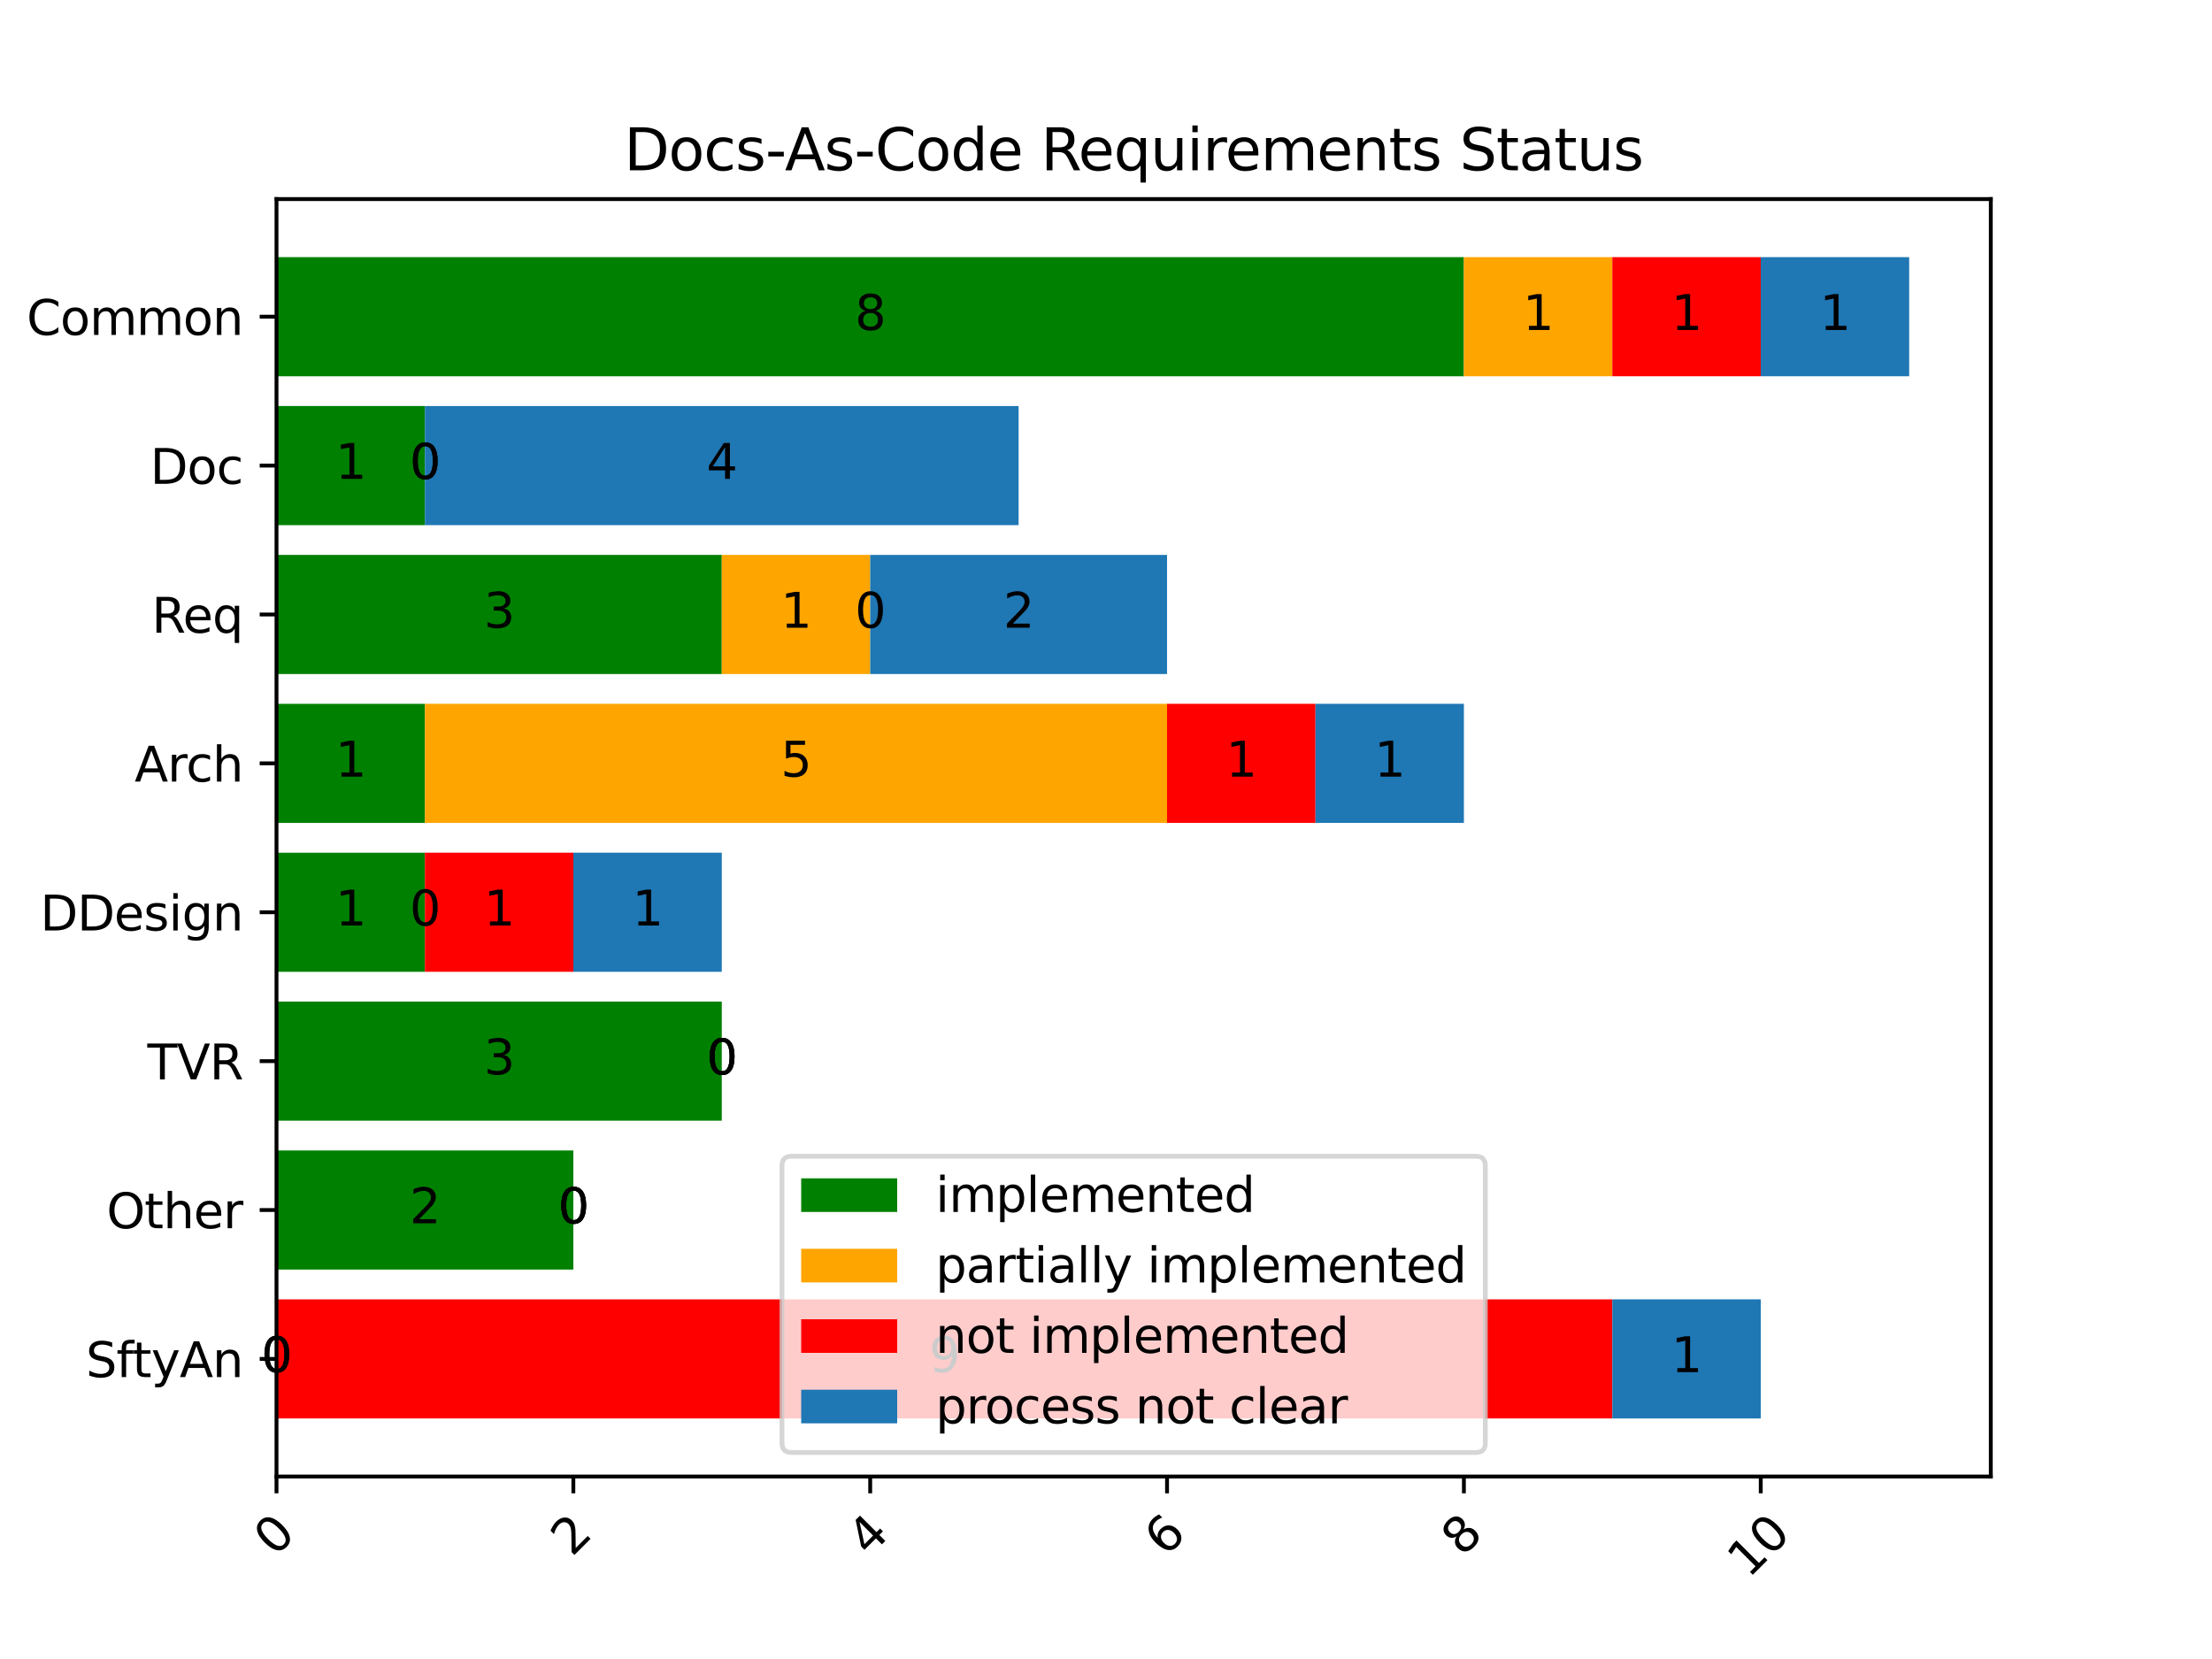 <?xml version="1.0" encoding="utf-8" standalone="no"?>
<!DOCTYPE svg PUBLIC "-//W3C//DTD SVG 1.1//EN"
  "http://www.w3.org/Graphics/SVG/1.1/DTD/svg11.dtd">
<svg xmlns:xlink="http://www.w3.org/1999/xlink" width="460.8pt" height="345.6pt" viewBox="0 0 460.8 345.6" xmlns="http://www.w3.org/2000/svg" version="1.1">
 <defs>
  <style type="text/css">*{stroke-linejoin: round; stroke-linecap: butt}</style>
 </defs>
 <g id="figure_1">
  <g id="patch_1">
   <path d="M 0 345.6 
L 460.8 345.6 
L 460.8 0 
L 0 0 
z
" style="fill: #ffffff"/>
  </g>
  <g id="axes_1">
   <g id="patch_2">
    <path d="M 57.6 307.584 
L 414.72 307.584 
L 414.72 41.472 
L 57.6 41.472 
z
" style="fill: #ffffff"/>
   </g>
   <g id="patch_3">
    <path d="M 57.6 53.568 
L 304.956 53.568 
L 304.956 78.38 
L 57.6 78.38 
z
" clip-path="url(#p2f7090e572)" style="fill: #008000"/>
   </g>
   <g id="patch_4">
    <path d="M 57.6 84.583 
L 88.519 84.583 
L 88.519 109.396 
L 57.6 109.396 
z
" clip-path="url(#p2f7090e572)" style="fill: #008000"/>
   </g>
   <g id="patch_5">
    <path d="M 57.6 115.599 
L 150.358 115.599 
L 150.358 140.411 
L 57.6 140.411 
z
" clip-path="url(#p2f7090e572)" style="fill: #008000"/>
   </g>
   <g id="patch_6">
    <path d="M 57.6 146.614 
L 88.519 146.614 
L 88.519 171.426 
L 57.6 171.426 
z
" clip-path="url(#p2f7090e572)" style="fill: #008000"/>
   </g>
   <g id="patch_7">
    <path d="M 57.6 177.63 
L 88.519 177.63 
L 88.519 202.442 
L 57.6 202.442 
z
" clip-path="url(#p2f7090e572)" style="fill: #008000"/>
   </g>
   <g id="patch_8">
    <path d="M 57.6 208.645 
L 150.358 208.645 
L 150.358 233.457 
L 57.6 233.457 
z
" clip-path="url(#p2f7090e572)" style="fill: #008000"/>
   </g>
   <g id="patch_9">
    <path d="M 57.6 239.66 
L 119.439 239.66 
L 119.439 264.473 
L 57.6 264.473 
z
" clip-path="url(#p2f7090e572)" style="fill: #008000"/>
   </g>
   <g id="patch_10">
    <path d="M 57.6 270.676 
L 57.6 270.676 
L 57.6 295.488 
L 57.6 295.488 
z
" clip-path="url(#p2f7090e572)" style="fill: #008000"/>
   </g>
   <g id="patch_11">
    <path d="M 304.956 53.568 
L 335.875 53.568 
L 335.875 78.38 
L 304.956 78.38 
z
" clip-path="url(#p2f7090e572)" style="fill: #ffa500"/>
   </g>
   <g id="patch_12">
    <path d="M 88.519 84.583 
L 88.519 84.583 
L 88.519 109.396 
L 88.519 109.396 
z
" clip-path="url(#p2f7090e572)" style="fill: #ffa500"/>
   </g>
   <g id="patch_13">
    <path d="M 150.358 115.599 
L 181.278 115.599 
L 181.278 140.411 
L 150.358 140.411 
z
" clip-path="url(#p2f7090e572)" style="fill: #ffa500"/>
   </g>
   <g id="patch_14">
    <path d="M 88.519 146.614 
L 243.117 146.614 
L 243.117 171.426 
L 88.519 171.426 
z
" clip-path="url(#p2f7090e572)" style="fill: #ffa500"/>
   </g>
   <g id="patch_15">
    <path d="M 88.519 177.63 
L 88.519 177.63 
L 88.519 202.442 
L 88.519 202.442 
z
" clip-path="url(#p2f7090e572)" style="fill: #ffa500"/>
   </g>
   <g id="patch_16">
    <path d="M 150.358 208.645 
L 150.358 208.645 
L 150.358 233.457 
L 150.358 233.457 
z
" clip-path="url(#p2f7090e572)" style="fill: #ffa500"/>
   </g>
   <g id="patch_17">
    <path d="M 119.439 239.66 
L 119.439 239.66 
L 119.439 264.473 
L 119.439 264.473 
z
" clip-path="url(#p2f7090e572)" style="fill: #ffa500"/>
   </g>
   <g id="patch_18">
    <path d="M 57.6 270.676 
L 57.6 270.676 
L 57.6 295.488 
L 57.6 295.488 
z
" clip-path="url(#p2f7090e572)" style="fill: #ffa500"/>
   </g>
   <g id="patch_19">
    <path d="M 335.875 53.568 
L 366.795 53.568 
L 366.795 78.38 
L 335.875 78.38 
z
" clip-path="url(#p2f7090e572)" style="fill: #ff0000"/>
   </g>
   <g id="patch_20">
    <path d="M 88.519 84.583 
L 88.519 84.583 
L 88.519 109.396 
L 88.519 109.396 
z
" clip-path="url(#p2f7090e572)" style="fill: #ff0000"/>
   </g>
   <g id="patch_21">
    <path d="M 181.278 115.599 
L 181.278 115.599 
L 181.278 140.411 
L 181.278 140.411 
z
" clip-path="url(#p2f7090e572)" style="fill: #ff0000"/>
   </g>
   <g id="patch_22">
    <path d="M 243.117 146.614 
L 274.036 146.614 
L 274.036 171.426 
L 243.117 171.426 
z
" clip-path="url(#p2f7090e572)" style="fill: #ff0000"/>
   </g>
   <g id="patch_23">
    <path d="M 88.519 177.63 
L 119.439 177.63 
L 119.439 202.442 
L 88.519 202.442 
z
" clip-path="url(#p2f7090e572)" style="fill: #ff0000"/>
   </g>
   <g id="patch_24">
    <path d="M 150.358 208.645 
L 150.358 208.645 
L 150.358 233.457 
L 150.358 233.457 
z
" clip-path="url(#p2f7090e572)" style="fill: #ff0000"/>
   </g>
   <g id="patch_25">
    <path d="M 119.439 239.66 
L 119.439 239.66 
L 119.439 264.473 
L 119.439 264.473 
z
" clip-path="url(#p2f7090e572)" style="fill: #ff0000"/>
   </g>
   <g id="patch_26">
    <path d="M 57.6 270.676 
L 335.875 270.676 
L 335.875 295.488 
L 57.6 295.488 
z
" clip-path="url(#p2f7090e572)" style="fill: #ff0000"/>
   </g>
   <g id="patch_27">
    <path d="M 366.795 53.568 
L 397.714 53.568 
L 397.714 78.38 
L 366.795 78.38 
z
" clip-path="url(#p2f7090e572)" style="fill: #1f77b4"/>
   </g>
   <g id="patch_28">
    <path d="M 88.519 84.583 
L 212.197 84.583 
L 212.197 109.396 
L 88.519 109.396 
z
" clip-path="url(#p2f7090e572)" style="fill: #1f77b4"/>
   </g>
   <g id="patch_29">
    <path d="M 181.278 115.599 
L 243.117 115.599 
L 243.117 140.411 
L 181.278 140.411 
z
" clip-path="url(#p2f7090e572)" style="fill: #1f77b4"/>
   </g>
   <g id="patch_30">
    <path d="M 274.036 146.614 
L 304.956 146.614 
L 304.956 171.426 
L 274.036 171.426 
z
" clip-path="url(#p2f7090e572)" style="fill: #1f77b4"/>
   </g>
   <g id="patch_31">
    <path d="M 119.439 177.63 
L 150.358 177.63 
L 150.358 202.442 
L 119.439 202.442 
z
" clip-path="url(#p2f7090e572)" style="fill: #1f77b4"/>
   </g>
   <g id="patch_32">
    <path d="M 150.358 208.645 
L 150.358 208.645 
L 150.358 233.457 
L 150.358 233.457 
z
" clip-path="url(#p2f7090e572)" style="fill: #1f77b4"/>
   </g>
   <g id="patch_33">
    <path d="M 119.439 239.66 
L 119.439 239.66 
L 119.439 264.473 
L 119.439 264.473 
z
" clip-path="url(#p2f7090e572)" style="fill: #1f77b4"/>
   </g>
   <g id="patch_34">
    <path d="M 335.875 270.676 
L 366.795 270.676 
L 366.795 295.488 
L 335.875 295.488 
z
" clip-path="url(#p2f7090e572)" style="fill: #1f77b4"/>
   </g>
   <g id="matplotlib.axis_1">
    <g id="xtick_1">
     <g id="line2d_1">
      <defs>
       <path id="ma75fdadcf4" d="M 0 0 
L 0 3.5 
" style="stroke: #000000; stroke-width: 0.8"/>
      </defs>
      <g>
       <use xlink:href="#ma75fdadcf4" x="57.6" y="307.584" style="stroke: #000000; stroke-width: 0.8"/>
      </g>
     </g>
     <g id="text_1">
      <!-- 0 -->
      <g transform="translate(57.302 324.456) rotate(-45) scale(0.1 -0.1)">
       <defs>
        <path id="DejaVuSans-30" d="M 2034 4250 
Q 1547 4250 1301 3770 
Q 1056 3291 1056 2328 
Q 1056 1369 1301 889 
Q 1547 409 2034 409 
Q 2525 409 2770 889 
Q 3016 1369 3016 2328 
Q 3016 3291 2770 3770 
Q 2525 4250 2034 4250 
z
M 2034 4750 
Q 2819 4750 3233 4129 
Q 3647 3509 3647 2328 
Q 3647 1150 3233 529 
Q 2819 -91 2034 -91 
Q 1250 -91 836 529 
Q 422 1150 422 2328 
Q 422 3509 836 4129 
Q 1250 4750 2034 4750 
z
" transform="scale(0.016)"/>
       </defs>
       <use xlink:href="#DejaVuSans-30"/>
      </g>
     </g>
    </g>
    <g id="xtick_2">
     <g id="line2d_2">
      <g>
       <use xlink:href="#ma75fdadcf4" x="119.439" y="307.584" style="stroke: #000000; stroke-width: 0.8"/>
      </g>
     </g>
     <g id="text_2">
      <!-- 2 -->
      <g transform="translate(119.141 324.456) rotate(-45) scale(0.1 -0.1)">
       <defs>
        <path id="DejaVuSans-32" d="M 1228 531 
L 3431 531 
L 3431 0 
L 469 0 
L 469 531 
Q 828 903 1448 1529 
Q 2069 2156 2228 2338 
Q 2531 2678 2651 2914 
Q 2772 3150 2772 3378 
Q 2772 3750 2511 3984 
Q 2250 4219 1831 4219 
Q 1534 4219 1204 4116 
Q 875 4013 500 3803 
L 500 4441 
Q 881 4594 1212 4672 
Q 1544 4750 1819 4750 
Q 2544 4750 2975 4387 
Q 3406 4025 3406 3419 
Q 3406 3131 3298 2873 
Q 3191 2616 2906 2266 
Q 2828 2175 2409 1742 
Q 1991 1309 1228 531 
z
" transform="scale(0.016)"/>
       </defs>
       <use xlink:href="#DejaVuSans-32"/>
      </g>
     </g>
    </g>
    <g id="xtick_3">
     <g id="line2d_3">
      <g>
       <use xlink:href="#ma75fdadcf4" x="181.278" y="307.584" style="stroke: #000000; stroke-width: 0.8"/>
      </g>
     </g>
     <g id="text_3">
      <!-- 4 -->
      <g transform="translate(180.98 324.456) rotate(-45) scale(0.1 -0.1)">
       <defs>
        <path id="DejaVuSans-34" d="M 2419 4116 
L 825 1625 
L 2419 1625 
L 2419 4116 
z
M 2253 4666 
L 3047 4666 
L 3047 1625 
L 3713 1625 
L 3713 1100 
L 3047 1100 
L 3047 0 
L 2419 0 
L 2419 1100 
L 313 1100 
L 313 1709 
L 2253 4666 
z
" transform="scale(0.016)"/>
       </defs>
       <use xlink:href="#DejaVuSans-34"/>
      </g>
     </g>
    </g>
    <g id="xtick_4">
     <g id="line2d_4">
      <g>
       <use xlink:href="#ma75fdadcf4" x="243.117" y="307.584" style="stroke: #000000; stroke-width: 0.8"/>
      </g>
     </g>
     <g id="text_4">
      <!-- 6 -->
      <g transform="translate(242.819 324.456) rotate(-45) scale(0.1 -0.1)">
       <defs>
        <path id="DejaVuSans-36" d="M 2113 2584 
Q 1688 2584 1439 2293 
Q 1191 2003 1191 1497 
Q 1191 994 1439 701 
Q 1688 409 2113 409 
Q 2538 409 2786 701 
Q 3034 994 3034 1497 
Q 3034 2003 2786 2293 
Q 2538 2584 2113 2584 
z
M 3366 4563 
L 3366 3988 
Q 3128 4100 2886 4159 
Q 2644 4219 2406 4219 
Q 1781 4219 1451 3797 
Q 1122 3375 1075 2522 
Q 1259 2794 1537 2939 
Q 1816 3084 2150 3084 
Q 2853 3084 3261 2657 
Q 3669 2231 3669 1497 
Q 3669 778 3244 343 
Q 2819 -91 2113 -91 
Q 1303 -91 875 529 
Q 447 1150 447 2328 
Q 447 3434 972 4092 
Q 1497 4750 2381 4750 
Q 2619 4750 2861 4703 
Q 3103 4656 3366 4563 
z
" transform="scale(0.016)"/>
       </defs>
       <use xlink:href="#DejaVuSans-36"/>
      </g>
     </g>
    </g>
    <g id="xtick_5">
     <g id="line2d_5">
      <g>
       <use xlink:href="#ma75fdadcf4" x="304.956" y="307.584" style="stroke: #000000; stroke-width: 0.8"/>
      </g>
     </g>
     <g id="text_5">
      <!-- 8 -->
      <g transform="translate(304.658 324.456) rotate(-45) scale(0.1 -0.1)">
       <defs>
        <path id="DejaVuSans-38" d="M 2034 2216 
Q 1584 2216 1326 1975 
Q 1069 1734 1069 1313 
Q 1069 891 1326 650 
Q 1584 409 2034 409 
Q 2484 409 2743 651 
Q 3003 894 3003 1313 
Q 3003 1734 2745 1975 
Q 2488 2216 2034 2216 
z
M 1403 2484 
Q 997 2584 770 2862 
Q 544 3141 544 3541 
Q 544 4100 942 4425 
Q 1341 4750 2034 4750 
Q 2731 4750 3128 4425 
Q 3525 4100 3525 3541 
Q 3525 3141 3298 2862 
Q 3072 2584 2669 2484 
Q 3125 2378 3379 2068 
Q 3634 1759 3634 1313 
Q 3634 634 3220 271 
Q 2806 -91 2034 -91 
Q 1263 -91 848 271 
Q 434 634 434 1313 
Q 434 1759 690 2068 
Q 947 2378 1403 2484 
z
M 1172 3481 
Q 1172 3119 1398 2916 
Q 1625 2713 2034 2713 
Q 2441 2713 2670 2916 
Q 2900 3119 2900 3481 
Q 2900 3844 2670 4047 
Q 2441 4250 2034 4250 
Q 1625 4250 1398 4047 
Q 1172 3844 1172 3481 
z
" transform="scale(0.016)"/>
       </defs>
       <use xlink:href="#DejaVuSans-38"/>
      </g>
     </g>
    </g>
    <g id="xtick_6">
     <g id="line2d_6">
      <g>
       <use xlink:href="#ma75fdadcf4" x="366.795" y="307.584" style="stroke: #000000; stroke-width: 0.8"/>
      </g>
     </g>
     <g id="text_6">
      <!-- 10 -->
      <g transform="translate(364.247 328.955) rotate(-45) scale(0.1 -0.1)">
       <defs>
        <path id="DejaVuSans-31" d="M 794 531 
L 1825 531 
L 1825 4091 
L 703 3866 
L 703 4441 
L 1819 4666 
L 2450 4666 
L 2450 531 
L 3481 531 
L 3481 0 
L 794 0 
L 794 531 
z
" transform="scale(0.016)"/>
       </defs>
       <use xlink:href="#DejaVuSans-31"/>
       <use xlink:href="#DejaVuSans-30" transform="translate(63.623 0)"/>
      </g>
     </g>
    </g>
   </g>
   <g id="matplotlib.axis_2">
    <g id="ytick_1">
     <g id="line2d_7">
      <defs>
       <path id="m2c41a8d0d1" d="M 0 0 
L -3.5 0 
" style="stroke: #000000; stroke-width: 0.8"/>
      </defs>
      <g>
       <use xlink:href="#m2c41a8d0d1" x="57.6" y="65.974" style="stroke: #000000; stroke-width: 0.8"/>
      </g>
     </g>
     <g id="text_7">
      <!-- Common -->
      <g transform="translate(5.561 69.773) scale(0.1 -0.1)">
       <defs>
        <path id="DejaVuSans-43" d="M 4122 4306 
L 4122 3641 
Q 3803 3938 3442 4084 
Q 3081 4231 2675 4231 
Q 1875 4231 1450 3742 
Q 1025 3253 1025 2328 
Q 1025 1406 1450 917 
Q 1875 428 2675 428 
Q 3081 428 3442 575 
Q 3803 722 4122 1019 
L 4122 359 
Q 3791 134 3420 21 
Q 3050 -91 2638 -91 
Q 1578 -91 968 557 
Q 359 1206 359 2328 
Q 359 3453 968 4101 
Q 1578 4750 2638 4750 
Q 3056 4750 3426 4639 
Q 3797 4528 4122 4306 
z
" transform="scale(0.016)"/>
        <path id="DejaVuSans-6f" d="M 1959 3097 
Q 1497 3097 1228 2736 
Q 959 2375 959 1747 
Q 959 1119 1226 758 
Q 1494 397 1959 397 
Q 2419 397 2687 759 
Q 2956 1122 2956 1747 
Q 2956 2369 2687 2733 
Q 2419 3097 1959 3097 
z
M 1959 3584 
Q 2709 3584 3137 3096 
Q 3566 2609 3566 1747 
Q 3566 888 3137 398 
Q 2709 -91 1959 -91 
Q 1206 -91 779 398 
Q 353 888 353 1747 
Q 353 2609 779 3096 
Q 1206 3584 1959 3584 
z
" transform="scale(0.016)"/>
        <path id="DejaVuSans-6d" d="M 3328 2828 
Q 3544 3216 3844 3400 
Q 4144 3584 4550 3584 
Q 5097 3584 5394 3201 
Q 5691 2819 5691 2113 
L 5691 0 
L 5113 0 
L 5113 2094 
Q 5113 2597 4934 2840 
Q 4756 3084 4391 3084 
Q 3944 3084 3684 2787 
Q 3425 2491 3425 1978 
L 3425 0 
L 2847 0 
L 2847 2094 
Q 2847 2600 2669 2842 
Q 2491 3084 2119 3084 
Q 1678 3084 1418 2786 
Q 1159 2488 1159 1978 
L 1159 0 
L 581 0 
L 581 3500 
L 1159 3500 
L 1159 2956 
Q 1356 3278 1631 3431 
Q 1906 3584 2284 3584 
Q 2666 3584 2933 3390 
Q 3200 3197 3328 2828 
z
" transform="scale(0.016)"/>
        <path id="DejaVuSans-6e" d="M 3513 2113 
L 3513 0 
L 2938 0 
L 2938 2094 
Q 2938 2591 2744 2837 
Q 2550 3084 2163 3084 
Q 1697 3084 1428 2787 
Q 1159 2491 1159 1978 
L 1159 0 
L 581 0 
L 581 3500 
L 1159 3500 
L 1159 2956 
Q 1366 3272 1645 3428 
Q 1925 3584 2291 3584 
Q 2894 3584 3203 3211 
Q 3513 2838 3513 2113 
z
" transform="scale(0.016)"/>
       </defs>
       <use xlink:href="#DejaVuSans-43"/>
       <use xlink:href="#DejaVuSans-6f" transform="translate(69.824 0)"/>
       <use xlink:href="#DejaVuSans-6d" transform="translate(131.006 0)"/>
       <use xlink:href="#DejaVuSans-6d" transform="translate(228.418 0)"/>
       <use xlink:href="#DejaVuSans-6f" transform="translate(325.83 0)"/>
       <use xlink:href="#DejaVuSans-6e" transform="translate(387.012 0)"/>
      </g>
     </g>
    </g>
    <g id="ytick_2">
     <g id="line2d_8">
      <g>
       <use xlink:href="#m2c41a8d0d1" x="57.6" y="96.99" style="stroke: #000000; stroke-width: 0.8"/>
      </g>
     </g>
     <g id="text_8">
      <!-- Doc -->
      <g transform="translate(31.283 100.789) scale(0.1 -0.1)">
       <defs>
        <path id="DejaVuSans-44" d="M 1259 4147 
L 1259 519 
L 2022 519 
Q 2988 519 3436 956 
Q 3884 1394 3884 2338 
Q 3884 3275 3436 3711 
Q 2988 4147 2022 4147 
L 1259 4147 
z
M 628 4666 
L 1925 4666 
Q 3281 4666 3915 4102 
Q 4550 3538 4550 2338 
Q 4550 1131 3912 565 
Q 3275 0 1925 0 
L 628 0 
L 628 4666 
z
" transform="scale(0.016)"/>
        <path id="DejaVuSans-63" d="M 3122 3366 
L 3122 2828 
Q 2878 2963 2633 3030 
Q 2388 3097 2138 3097 
Q 1578 3097 1268 2742 
Q 959 2388 959 1747 
Q 959 1106 1268 751 
Q 1578 397 2138 397 
Q 2388 397 2633 464 
Q 2878 531 3122 666 
L 3122 134 
Q 2881 22 2623 -34 
Q 2366 -91 2075 -91 
Q 1284 -91 818 406 
Q 353 903 353 1747 
Q 353 2603 823 3093 
Q 1294 3584 2113 3584 
Q 2378 3584 2631 3529 
Q 2884 3475 3122 3366 
z
" transform="scale(0.016)"/>
       </defs>
       <use xlink:href="#DejaVuSans-44"/>
       <use xlink:href="#DejaVuSans-6f" transform="translate(77.002 0)"/>
       <use xlink:href="#DejaVuSans-63" transform="translate(138.184 0)"/>
      </g>
     </g>
    </g>
    <g id="ytick_3">
     <g id="line2d_9">
      <g>
       <use xlink:href="#m2c41a8d0d1" x="57.6" y="128.005" style="stroke: #000000; stroke-width: 0.8"/>
      </g>
     </g>
     <g id="text_9">
      <!-- Req -->
      <g transform="translate(31.6 131.804) scale(0.1 -0.1)">
       <defs>
        <path id="DejaVuSans-52" d="M 2841 2188 
Q 3044 2119 3236 1894 
Q 3428 1669 3622 1275 
L 4263 0 
L 3584 0 
L 2988 1197 
Q 2756 1666 2539 1819 
Q 2322 1972 1947 1972 
L 1259 1972 
L 1259 0 
L 628 0 
L 628 4666 
L 2053 4666 
Q 2853 4666 3247 4331 
Q 3641 3997 3641 3322 
Q 3641 2881 3436 2590 
Q 3231 2300 2841 2188 
z
M 1259 4147 
L 1259 2491 
L 2053 2491 
Q 2509 2491 2742 2702 
Q 2975 2913 2975 3322 
Q 2975 3731 2742 3939 
Q 2509 4147 2053 4147 
L 1259 4147 
z
" transform="scale(0.016)"/>
        <path id="DejaVuSans-65" d="M 3597 1894 
L 3597 1613 
L 953 1613 
Q 991 1019 1311 708 
Q 1631 397 2203 397 
Q 2534 397 2845 478 
Q 3156 559 3463 722 
L 3463 178 
Q 3153 47 2828 -22 
Q 2503 -91 2169 -91 
Q 1331 -91 842 396 
Q 353 884 353 1716 
Q 353 2575 817 3079 
Q 1281 3584 2069 3584 
Q 2775 3584 3186 3129 
Q 3597 2675 3597 1894 
z
M 3022 2063 
Q 3016 2534 2758 2815 
Q 2500 3097 2075 3097 
Q 1594 3097 1305 2825 
Q 1016 2553 972 2059 
L 3022 2063 
z
" transform="scale(0.016)"/>
        <path id="DejaVuSans-71" d="M 947 1747 
Q 947 1113 1208 752 
Q 1469 391 1925 391 
Q 2381 391 2643 752 
Q 2906 1113 2906 1747 
Q 2906 2381 2643 2742 
Q 2381 3103 1925 3103 
Q 1469 3103 1208 2742 
Q 947 2381 947 1747 
z
M 2906 525 
Q 2725 213 2448 61 
Q 2172 -91 1784 -91 
Q 1150 -91 751 415 
Q 353 922 353 1747 
Q 353 2572 751 3078 
Q 1150 3584 1784 3584 
Q 2172 3584 2448 3432 
Q 2725 3281 2906 2969 
L 2906 3500 
L 3481 3500 
L 3481 -1331 
L 2906 -1331 
L 2906 525 
z
" transform="scale(0.016)"/>
       </defs>
       <use xlink:href="#DejaVuSans-52"/>
       <use xlink:href="#DejaVuSans-65" transform="translate(64.982 0)"/>
       <use xlink:href="#DejaVuSans-71" transform="translate(126.506 0)"/>
      </g>
     </g>
    </g>
    <g id="ytick_4">
     <g id="line2d_10">
      <g>
       <use xlink:href="#m2c41a8d0d1" x="57.6" y="159.02" style="stroke: #000000; stroke-width: 0.8"/>
      </g>
     </g>
     <g id="text_10">
      <!-- Arch -->
      <g transform="translate(28.038 162.82) scale(0.1 -0.1)">
       <defs>
        <path id="DejaVuSans-41" d="M 2188 4044 
L 1331 1722 
L 3047 1722 
L 2188 4044 
z
M 1831 4666 
L 2547 4666 
L 4325 0 
L 3669 0 
L 3244 1197 
L 1141 1197 
L 716 0 
L 50 0 
L 1831 4666 
z
" transform="scale(0.016)"/>
        <path id="DejaVuSans-72" d="M 2631 2963 
Q 2534 3019 2420 3045 
Q 2306 3072 2169 3072 
Q 1681 3072 1420 2755 
Q 1159 2438 1159 1844 
L 1159 0 
L 581 0 
L 581 3500 
L 1159 3500 
L 1159 2956 
Q 1341 3275 1631 3429 
Q 1922 3584 2338 3584 
Q 2397 3584 2469 3576 
Q 2541 3569 2628 3553 
L 2631 2963 
z
" transform="scale(0.016)"/>
        <path id="DejaVuSans-68" d="M 3513 2113 
L 3513 0 
L 2938 0 
L 2938 2094 
Q 2938 2591 2744 2837 
Q 2550 3084 2163 3084 
Q 1697 3084 1428 2787 
Q 1159 2491 1159 1978 
L 1159 0 
L 581 0 
L 581 4863 
L 1159 4863 
L 1159 2956 
Q 1366 3272 1645 3428 
Q 1925 3584 2291 3584 
Q 2894 3584 3203 3211 
Q 3513 2838 3513 2113 
z
" transform="scale(0.016)"/>
       </defs>
       <use xlink:href="#DejaVuSans-41"/>
       <use xlink:href="#DejaVuSans-72" transform="translate(68.408 0)"/>
       <use xlink:href="#DejaVuSans-63" transform="translate(107.271 0)"/>
       <use xlink:href="#DejaVuSans-68" transform="translate(162.252 0)"/>
      </g>
     </g>
    </g>
    <g id="ytick_5">
     <g id="line2d_11">
      <g>
       <use xlink:href="#m2c41a8d0d1" x="57.6" y="190.036" style="stroke: #000000; stroke-width: 0.8"/>
      </g>
     </g>
     <g id="text_11">
      <!-- DDesign -->
      <g transform="translate(8.373 193.835) scale(0.1 -0.1)">
       <defs>
        <path id="DejaVuSans-73" d="M 2834 3397 
L 2834 2853 
Q 2591 2978 2328 3040 
Q 2066 3103 1784 3103 
Q 1356 3103 1142 2972 
Q 928 2841 928 2578 
Q 928 2378 1081 2264 
Q 1234 2150 1697 2047 
L 1894 2003 
Q 2506 1872 2764 1633 
Q 3022 1394 3022 966 
Q 3022 478 2636 193 
Q 2250 -91 1575 -91 
Q 1294 -91 989 -36 
Q 684 19 347 128 
L 347 722 
Q 666 556 975 473 
Q 1284 391 1588 391 
Q 1994 391 2212 530 
Q 2431 669 2431 922 
Q 2431 1156 2273 1281 
Q 2116 1406 1581 1522 
L 1381 1569 
Q 847 1681 609 1914 
Q 372 2147 372 2553 
Q 372 3047 722 3315 
Q 1072 3584 1716 3584 
Q 2034 3584 2315 3537 
Q 2597 3491 2834 3397 
z
" transform="scale(0.016)"/>
        <path id="DejaVuSans-69" d="M 603 3500 
L 1178 3500 
L 1178 0 
L 603 0 
L 603 3500 
z
M 603 4863 
L 1178 4863 
L 1178 4134 
L 603 4134 
L 603 4863 
z
" transform="scale(0.016)"/>
        <path id="DejaVuSans-67" d="M 2906 1791 
Q 2906 2416 2648 2759 
Q 2391 3103 1925 3103 
Q 1463 3103 1205 2759 
Q 947 2416 947 1791 
Q 947 1169 1205 825 
Q 1463 481 1925 481 
Q 2391 481 2648 825 
Q 2906 1169 2906 1791 
z
M 3481 434 
Q 3481 -459 3084 -895 
Q 2688 -1331 1869 -1331 
Q 1566 -1331 1297 -1286 
Q 1028 -1241 775 -1147 
L 775 -588 
Q 1028 -725 1275 -790 
Q 1522 -856 1778 -856 
Q 2344 -856 2625 -561 
Q 2906 -266 2906 331 
L 2906 616 
Q 2728 306 2450 153 
Q 2172 0 1784 0 
Q 1141 0 747 490 
Q 353 981 353 1791 
Q 353 2603 747 3093 
Q 1141 3584 1784 3584 
Q 2172 3584 2450 3431 
Q 2728 3278 2906 2969 
L 2906 3500 
L 3481 3500 
L 3481 434 
z
" transform="scale(0.016)"/>
       </defs>
       <use xlink:href="#DejaVuSans-44"/>
       <use xlink:href="#DejaVuSans-44" transform="translate(77.002 0)"/>
       <use xlink:href="#DejaVuSans-65" transform="translate(154.004 0)"/>
       <use xlink:href="#DejaVuSans-73" transform="translate(215.527 0)"/>
       <use xlink:href="#DejaVuSans-69" transform="translate(267.627 0)"/>
       <use xlink:href="#DejaVuSans-67" transform="translate(295.41 0)"/>
       <use xlink:href="#DejaVuSans-6e" transform="translate(358.887 0)"/>
      </g>
     </g>
    </g>
    <g id="ytick_6">
     <g id="line2d_12">
      <g>
       <use xlink:href="#m2c41a8d0d1" x="57.6" y="221.051" style="stroke: #000000; stroke-width: 0.8"/>
      </g>
     </g>
     <g id="text_12">
      <!-- TVR -->
      <g transform="translate(30.703 224.85) scale(0.1 -0.1)">
       <defs>
        <path id="DejaVuSans-54" d="M -19 4666 
L 3928 4666 
L 3928 4134 
L 2272 4134 
L 2272 0 
L 1638 0 
L 1638 4134 
L -19 4134 
L -19 4666 
z
" transform="scale(0.016)"/>
        <path id="DejaVuSans-56" d="M 1831 0 
L 50 4666 
L 709 4666 
L 2188 738 
L 3669 4666 
L 4325 4666 
L 2547 0 
L 1831 0 
z
" transform="scale(0.016)"/>
       </defs>
       <use xlink:href="#DejaVuSans-54"/>
       <use xlink:href="#DejaVuSans-56" transform="translate(61.084 0)"/>
       <use xlink:href="#DejaVuSans-52" transform="translate(129.492 0)"/>
      </g>
     </g>
    </g>
    <g id="ytick_7">
     <g id="line2d_13">
      <g>
       <use xlink:href="#m2c41a8d0d1" x="57.6" y="252.066" style="stroke: #000000; stroke-width: 0.8"/>
      </g>
     </g>
     <g id="text_13">
      <!-- Other -->
      <g transform="translate(22.206 255.866) scale(0.1 -0.1)">
       <defs>
        <path id="DejaVuSans-4f" d="M 2522 4238 
Q 1834 4238 1429 3725 
Q 1025 3213 1025 2328 
Q 1025 1447 1429 934 
Q 1834 422 2522 422 
Q 3209 422 3611 934 
Q 4013 1447 4013 2328 
Q 4013 3213 3611 3725 
Q 3209 4238 2522 4238 
z
M 2522 4750 
Q 3503 4750 4090 4092 
Q 4678 3434 4678 2328 
Q 4678 1225 4090 567 
Q 3503 -91 2522 -91 
Q 1538 -91 948 565 
Q 359 1222 359 2328 
Q 359 3434 948 4092 
Q 1538 4750 2522 4750 
z
" transform="scale(0.016)"/>
        <path id="DejaVuSans-74" d="M 1172 4494 
L 1172 3500 
L 2356 3500 
L 2356 3053 
L 1172 3053 
L 1172 1153 
Q 1172 725 1289 603 
Q 1406 481 1766 481 
L 2356 481 
L 2356 0 
L 1766 0 
Q 1100 0 847 248 
Q 594 497 594 1153 
L 594 3053 
L 172 3053 
L 172 3500 
L 594 3500 
L 594 4494 
L 1172 4494 
z
" transform="scale(0.016)"/>
       </defs>
       <use xlink:href="#DejaVuSans-4f"/>
       <use xlink:href="#DejaVuSans-74" transform="translate(78.711 0)"/>
       <use xlink:href="#DejaVuSans-68" transform="translate(117.92 0)"/>
       <use xlink:href="#DejaVuSans-65" transform="translate(181.299 0)"/>
       <use xlink:href="#DejaVuSans-72" transform="translate(242.822 0)"/>
      </g>
     </g>
    </g>
    <g id="ytick_8">
     <g id="line2d_14">
      <g>
       <use xlink:href="#m2c41a8d0d1" x="57.6" y="283.082" style="stroke: #000000; stroke-width: 0.8"/>
      </g>
     </g>
     <g id="text_14">
      <!-- SftyAn -->
      <g transform="translate(17.889 286.881) scale(0.1 -0.1)">
       <defs>
        <path id="DejaVuSans-53" d="M 3425 4513 
L 3425 3897 
Q 3066 4069 2747 4153 
Q 2428 4238 2131 4238 
Q 1616 4238 1336 4038 
Q 1056 3838 1056 3469 
Q 1056 3159 1242 3001 
Q 1428 2844 1947 2747 
L 2328 2669 
Q 3034 2534 3370 2195 
Q 3706 1856 3706 1288 
Q 3706 609 3251 259 
Q 2797 -91 1919 -91 
Q 1588 -91 1214 -16 
Q 841 59 441 206 
L 441 856 
Q 825 641 1194 531 
Q 1563 422 1919 422 
Q 2459 422 2753 634 
Q 3047 847 3047 1241 
Q 3047 1584 2836 1778 
Q 2625 1972 2144 2069 
L 1759 2144 
Q 1053 2284 737 2584 
Q 422 2884 422 3419 
Q 422 4038 858 4394 
Q 1294 4750 2059 4750 
Q 2388 4750 2728 4690 
Q 3069 4631 3425 4513 
z
" transform="scale(0.016)"/>
        <path id="DejaVuSans-66" d="M 2375 4863 
L 2375 4384 
L 1825 4384 
Q 1516 4384 1395 4259 
Q 1275 4134 1275 3809 
L 1275 3500 
L 2222 3500 
L 2222 3053 
L 1275 3053 
L 1275 0 
L 697 0 
L 697 3053 
L 147 3053 
L 147 3500 
L 697 3500 
L 697 3744 
Q 697 4328 969 4595 
Q 1241 4863 1831 4863 
L 2375 4863 
z
" transform="scale(0.016)"/>
        <path id="DejaVuSans-79" d="M 2059 -325 
Q 1816 -950 1584 -1140 
Q 1353 -1331 966 -1331 
L 506 -1331 
L 506 -850 
L 844 -850 
Q 1081 -850 1212 -737 
Q 1344 -625 1503 -206 
L 1606 56 
L 191 3500 
L 800 3500 
L 1894 763 
L 2988 3500 
L 3597 3500 
L 2059 -325 
z
" transform="scale(0.016)"/>
       </defs>
       <use xlink:href="#DejaVuSans-53"/>
       <use xlink:href="#DejaVuSans-66" transform="translate(63.477 0)"/>
       <use xlink:href="#DejaVuSans-74" transform="translate(96.932 0)"/>
       <use xlink:href="#DejaVuSans-79" transform="translate(136.141 0)"/>
       <use xlink:href="#DejaVuSans-41" transform="translate(195.32 0)"/>
       <use xlink:href="#DejaVuSans-6e" transform="translate(263.729 0)"/>
      </g>
     </g>
    </g>
   </g>
   <g id="patch_35">
    <path d="M 57.6 307.584 
L 57.6 41.472 
" style="fill: none; stroke: #000000; stroke-width: 0.8; stroke-linejoin: miter; stroke-linecap: square"/>
   </g>
   <g id="patch_36">
    <path d="M 414.72 307.584 
L 414.72 41.472 
" style="fill: none; stroke: #000000; stroke-width: 0.8; stroke-linejoin: miter; stroke-linecap: square"/>
   </g>
   <g id="patch_37">
    <path d="M 57.6 307.584 
L 414.72 307.584 
" style="fill: none; stroke: #000000; stroke-width: 0.8; stroke-linejoin: miter; stroke-linecap: square"/>
   </g>
   <g id="patch_38">
    <path d="M 57.6 41.472 
L 414.72 41.472 
" style="fill: none; stroke: #000000; stroke-width: 0.8; stroke-linejoin: miter; stroke-linecap: square"/>
   </g>
   <g id="text_15">
    <!-- 8 -->
    <g transform="translate(178.097 68.734) scale(0.1 -0.1)">
     <use xlink:href="#DejaVuSans-38"/>
    </g>
   </g>
   <g id="text_16">
    <!-- 1 -->
    <g transform="translate(69.878 99.749) scale(0.1 -0.1)">
     <use xlink:href="#DejaVuSans-31"/>
    </g>
   </g>
   <g id="text_17">
    <!-- 3 -->
    <g transform="translate(100.798 130.764) scale(0.1 -0.1)">
     <defs>
      <path id="DejaVuSans-33" d="M 2597 2516 
Q 3050 2419 3304 2112 
Q 3559 1806 3559 1356 
Q 3559 666 3084 287 
Q 2609 -91 1734 -91 
Q 1441 -91 1130 -33 
Q 819 25 488 141 
L 488 750 
Q 750 597 1062 519 
Q 1375 441 1716 441 
Q 2309 441 2620 675 
Q 2931 909 2931 1356 
Q 2931 1769 2642 2001 
Q 2353 2234 1838 2234 
L 1294 2234 
L 1294 2753 
L 1863 2753 
Q 2328 2753 2575 2939 
Q 2822 3125 2822 3475 
Q 2822 3834 2567 4026 
Q 2313 4219 1838 4219 
Q 1578 4219 1281 4162 
Q 984 4106 628 3988 
L 628 4550 
Q 988 4650 1302 4700 
Q 1616 4750 1894 4750 
Q 2613 4750 3031 4423 
Q 3450 4097 3450 3541 
Q 3450 3153 3228 2886 
Q 3006 2619 2597 2516 
z
" transform="scale(0.016)"/>
     </defs>
     <use xlink:href="#DejaVuSans-33"/>
    </g>
   </g>
   <g id="text_18">
    <!-- 1 -->
    <g transform="translate(69.878 161.78) scale(0.1 -0.1)">
     <use xlink:href="#DejaVuSans-31"/>
    </g>
   </g>
   <g id="text_19">
    <!-- 1 -->
    <g transform="translate(69.878 192.795) scale(0.1 -0.1)">
     <use xlink:href="#DejaVuSans-31"/>
    </g>
   </g>
   <g id="text_20">
    <!-- 3 -->
    <g transform="translate(100.798 223.81) scale(0.1 -0.1)">
     <use xlink:href="#DejaVuSans-33"/>
    </g>
   </g>
   <g id="text_21">
    <!-- 2 -->
    <g transform="translate(85.338 254.826) scale(0.1 -0.1)">
     <use xlink:href="#DejaVuSans-32"/>
    </g>
   </g>
   <g id="text_22">
    <!-- 0 -->
    <g transform="translate(54.419 285.841) scale(0.1 -0.1)">
     <use xlink:href="#DejaVuSans-30"/>
    </g>
   </g>
   <g id="text_23">
    <!-- 1 -->
    <g transform="translate(317.234 68.734) scale(0.1 -0.1)">
     <use xlink:href="#DejaVuSans-31"/>
    </g>
   </g>
   <g id="text_24">
    <!-- 0 -->
    <g transform="translate(85.338 99.749) scale(0.1 -0.1)">
     <use xlink:href="#DejaVuSans-30"/>
    </g>
   </g>
   <g id="text_25">
    <!-- 1 -->
    <g transform="translate(162.637 130.764) scale(0.1 -0.1)">
     <use xlink:href="#DejaVuSans-31"/>
    </g>
   </g>
   <g id="text_26">
    <!-- 5 -->
    <g transform="translate(162.637 161.78) scale(0.1 -0.1)">
     <defs>
      <path id="DejaVuSans-35" d="M 691 4666 
L 3169 4666 
L 3169 4134 
L 1269 4134 
L 1269 2991 
Q 1406 3038 1543 3061 
Q 1681 3084 1819 3084 
Q 2600 3084 3056 2656 
Q 3513 2228 3513 1497 
Q 3513 744 3044 326 
Q 2575 -91 1722 -91 
Q 1428 -91 1123 -41 
Q 819 9 494 109 
L 494 744 
Q 775 591 1075 516 
Q 1375 441 1709 441 
Q 2250 441 2565 725 
Q 2881 1009 2881 1497 
Q 2881 1984 2565 2268 
Q 2250 2553 1709 2553 
Q 1456 2553 1204 2497 
Q 953 2441 691 2322 
L 691 4666 
z
" transform="scale(0.016)"/>
     </defs>
     <use xlink:href="#DejaVuSans-35"/>
    </g>
   </g>
   <g id="text_27">
    <!-- 0 -->
    <g transform="translate(85.338 192.795) scale(0.1 -0.1)">
     <use xlink:href="#DejaVuSans-30"/>
    </g>
   </g>
   <g id="text_28">
    <!-- 0 -->
    <g transform="translate(147.177 223.81) scale(0.1 -0.1)">
     <use xlink:href="#DejaVuSans-30"/>
    </g>
   </g>
   <g id="text_29">
    <!-- 0 -->
    <g transform="translate(116.258 254.826) scale(0.1 -0.1)">
     <use xlink:href="#DejaVuSans-30"/>
    </g>
   </g>
   <g id="text_30">
    <!-- 0 -->
    <g transform="translate(54.419 285.841) scale(0.1 -0.1)">
     <use xlink:href="#DejaVuSans-30"/>
    </g>
   </g>
   <g id="text_31">
    <!-- 1 -->
    <g transform="translate(348.154 68.734) scale(0.1 -0.1)">
     <use xlink:href="#DejaVuSans-31"/>
    </g>
   </g>
   <g id="text_32">
    <!-- 0 -->
    <g transform="translate(85.338 99.749) scale(0.1 -0.1)">
     <use xlink:href="#DejaVuSans-30"/>
    </g>
   </g>
   <g id="text_33">
    <!-- 0 -->
    <g transform="translate(178.097 130.764) scale(0.1 -0.1)">
     <use xlink:href="#DejaVuSans-30"/>
    </g>
   </g>
   <g id="text_34">
    <!-- 1 -->
    <g transform="translate(255.395 161.78) scale(0.1 -0.1)">
     <use xlink:href="#DejaVuSans-31"/>
    </g>
   </g>
   <g id="text_35">
    <!-- 1 -->
    <g transform="translate(100.798 192.795) scale(0.1 -0.1)">
     <use xlink:href="#DejaVuSans-31"/>
    </g>
   </g>
   <g id="text_36">
    <!-- 0 -->
    <g transform="translate(147.177 223.81) scale(0.1 -0.1)">
     <use xlink:href="#DejaVuSans-30"/>
    </g>
   </g>
   <g id="text_37">
    <!-- 0 -->
    <g transform="translate(116.258 254.826) scale(0.1 -0.1)">
     <use xlink:href="#DejaVuSans-30"/>
    </g>
   </g>
   <g id="text_38">
    <!-- 9 -->
    <g transform="translate(193.556 285.841) scale(0.1 -0.1)">
     <defs>
      <path id="DejaVuSans-39" d="M 703 97 
L 703 672 
Q 941 559 1184 500 
Q 1428 441 1663 441 
Q 2288 441 2617 861 
Q 2947 1281 2994 2138 
Q 2813 1869 2534 1725 
Q 2256 1581 1919 1581 
Q 1219 1581 811 2004 
Q 403 2428 403 3163 
Q 403 3881 828 4315 
Q 1253 4750 1959 4750 
Q 2769 4750 3195 4129 
Q 3622 3509 3622 2328 
Q 3622 1225 3098 567 
Q 2575 -91 1691 -91 
Q 1453 -91 1209 -44 
Q 966 3 703 97 
z
M 1959 2075 
Q 2384 2075 2632 2365 
Q 2881 2656 2881 3163 
Q 2881 3666 2632 3958 
Q 2384 4250 1959 4250 
Q 1534 4250 1286 3958 
Q 1038 3666 1038 3163 
Q 1038 2656 1286 2365 
Q 1534 2075 1959 2075 
z
" transform="scale(0.016)"/>
     </defs>
     <use xlink:href="#DejaVuSans-39"/>
    </g>
   </g>
   <g id="text_39">
    <!-- 1 -->
    <g transform="translate(379.073 68.734) scale(0.1 -0.1)">
     <use xlink:href="#DejaVuSans-31"/>
    </g>
   </g>
   <g id="text_40">
    <!-- 4 -->
    <g transform="translate(147.177 99.749) scale(0.1 -0.1)">
     <use xlink:href="#DejaVuSans-34"/>
    </g>
   </g>
   <g id="text_41">
    <!-- 2 -->
    <g transform="translate(209.016 130.764) scale(0.1 -0.1)">
     <use xlink:href="#DejaVuSans-32"/>
    </g>
   </g>
   <g id="text_42">
    <!-- 1 -->
    <g transform="translate(286.315 161.78) scale(0.1 -0.1)">
     <use xlink:href="#DejaVuSans-31"/>
    </g>
   </g>
   <g id="text_43">
    <!-- 1 -->
    <g transform="translate(131.717 192.795) scale(0.1 -0.1)">
     <use xlink:href="#DejaVuSans-31"/>
    </g>
   </g>
   <g id="text_44">
    <!-- 0 -->
    <g transform="translate(147.177 223.81) scale(0.1 -0.1)">
     <use xlink:href="#DejaVuSans-30"/>
    </g>
   </g>
   <g id="text_45">
    <!-- 0 -->
    <g transform="translate(116.258 254.826) scale(0.1 -0.1)">
     <use xlink:href="#DejaVuSans-30"/>
    </g>
   </g>
   <g id="text_46">
    <!-- 1 -->
    <g transform="translate(348.154 285.841) scale(0.1 -0.1)">
     <use xlink:href="#DejaVuSans-31"/>
    </g>
   </g>
   <g id="text_47">
    <!-- Docs-As-Code Requirements Status -->
    <g transform="translate(130.016 35.472) scale(0.12 -0.12)">
     <defs>
      <path id="DejaVuSans-2d" d="M 313 2009 
L 1997 2009 
L 1997 1497 
L 313 1497 
L 313 2009 
z
" transform="scale(0.016)"/>
      <path id="DejaVuSans-64" d="M 2906 2969 
L 2906 4863 
L 3481 4863 
L 3481 0 
L 2906 0 
L 2906 525 
Q 2725 213 2448 61 
Q 2172 -91 1784 -91 
Q 1150 -91 751 415 
Q 353 922 353 1747 
Q 353 2572 751 3078 
Q 1150 3584 1784 3584 
Q 2172 3584 2448 3432 
Q 2725 3281 2906 2969 
z
M 947 1747 
Q 947 1113 1208 752 
Q 1469 391 1925 391 
Q 2381 391 2643 752 
Q 2906 1113 2906 1747 
Q 2906 2381 2643 2742 
Q 2381 3103 1925 3103 
Q 1469 3103 1208 2742 
Q 947 2381 947 1747 
z
" transform="scale(0.016)"/>
      <path id="DejaVuSans-20" transform="scale(0.016)"/>
      <path id="DejaVuSans-75" d="M 544 1381 
L 544 3500 
L 1119 3500 
L 1119 1403 
Q 1119 906 1312 657 
Q 1506 409 1894 409 
Q 2359 409 2629 706 
Q 2900 1003 2900 1516 
L 2900 3500 
L 3475 3500 
L 3475 0 
L 2900 0 
L 2900 538 
Q 2691 219 2414 64 
Q 2138 -91 1772 -91 
Q 1169 -91 856 284 
Q 544 659 544 1381 
z
M 1991 3584 
L 1991 3584 
z
" transform="scale(0.016)"/>
      <path id="DejaVuSans-61" d="M 2194 1759 
Q 1497 1759 1228 1600 
Q 959 1441 959 1056 
Q 959 750 1161 570 
Q 1363 391 1709 391 
Q 2188 391 2477 730 
Q 2766 1069 2766 1631 
L 2766 1759 
L 2194 1759 
z
M 3341 1997 
L 3341 0 
L 2766 0 
L 2766 531 
Q 2569 213 2275 61 
Q 1981 -91 1556 -91 
Q 1019 -91 701 211 
Q 384 513 384 1019 
Q 384 1609 779 1909 
Q 1175 2209 1959 2209 
L 2766 2209 
L 2766 2266 
Q 2766 2663 2505 2880 
Q 2244 3097 1772 3097 
Q 1472 3097 1187 3025 
Q 903 2953 641 2809 
L 641 3341 
Q 956 3463 1253 3523 
Q 1550 3584 1831 3584 
Q 2591 3584 2966 3190 
Q 3341 2797 3341 1997 
z
" transform="scale(0.016)"/>
     </defs>
     <use xlink:href="#DejaVuSans-44"/>
     <use xlink:href="#DejaVuSans-6f" transform="translate(77.002 0)"/>
     <use xlink:href="#DejaVuSans-63" transform="translate(138.184 0)"/>
     <use xlink:href="#DejaVuSans-73" transform="translate(193.164 0)"/>
     <use xlink:href="#DejaVuSans-2d" transform="translate(245.264 0)"/>
     <use xlink:href="#DejaVuSans-41" transform="translate(279.098 0)"/>
     <use xlink:href="#DejaVuSans-73" transform="translate(347.506 0)"/>
     <use xlink:href="#DejaVuSans-2d" transform="translate(399.605 0)"/>
     <use xlink:href="#DejaVuSans-43" transform="translate(435.689 0)"/>
     <use xlink:href="#DejaVuSans-6f" transform="translate(505.514 0)"/>
     <use xlink:href="#DejaVuSans-64" transform="translate(566.695 0)"/>
     <use xlink:href="#DejaVuSans-65" transform="translate(630.172 0)"/>
     <use xlink:href="#DejaVuSans-20" transform="translate(691.695 0)"/>
     <use xlink:href="#DejaVuSans-52" transform="translate(723.482 0)"/>
     <use xlink:href="#DejaVuSans-65" transform="translate(788.465 0)"/>
     <use xlink:href="#DejaVuSans-71" transform="translate(849.988 0)"/>
     <use xlink:href="#DejaVuSans-75" transform="translate(913.465 0)"/>
     <use xlink:href="#DejaVuSans-69" transform="translate(976.844 0)"/>
     <use xlink:href="#DejaVuSans-72" transform="translate(1004.627 0)"/>
     <use xlink:href="#DejaVuSans-65" transform="translate(1043.49 0)"/>
     <use xlink:href="#DejaVuSans-6d" transform="translate(1105.014 0)"/>
     <use xlink:href="#DejaVuSans-65" transform="translate(1202.426 0)"/>
     <use xlink:href="#DejaVuSans-6e" transform="translate(1263.949 0)"/>
     <use xlink:href="#DejaVuSans-74" transform="translate(1327.328 0)"/>
     <use xlink:href="#DejaVuSans-73" transform="translate(1366.537 0)"/>
     <use xlink:href="#DejaVuSans-20" transform="translate(1418.637 0)"/>
     <use xlink:href="#DejaVuSans-53" transform="translate(1450.424 0)"/>
     <use xlink:href="#DejaVuSans-74" transform="translate(1513.9 0)"/>
     <use xlink:href="#DejaVuSans-61" transform="translate(1553.109 0)"/>
     <use xlink:href="#DejaVuSans-74" transform="translate(1614.389 0)"/>
     <use xlink:href="#DejaVuSans-75" transform="translate(1653.598 0)"/>
     <use xlink:href="#DejaVuSans-73" transform="translate(1716.977 0)"/>
    </g>
   </g>
   <g id="legend_1">
    <g id="patch_39">
     <path d="M 164.901 302.584 
L 307.419 302.584 
Q 309.419 302.584 309.419 300.584 
L 309.419 242.871 
Q 309.419 240.871 307.419 240.871 
L 164.901 240.871 
Q 162.901 240.871 162.901 242.871 
L 162.901 300.584 
Q 162.901 302.584 164.901 302.584 
z
" style="fill: #ffffff; opacity: 0.8; stroke: #cccccc; stroke-linejoin: miter"/>
    </g>
    <g id="patch_40">
     <path d="M 166.901 252.47 
L 186.901 252.47 
L 186.901 245.47 
L 166.901 245.47 
z
" style="fill: #008000"/>
    </g>
    <g id="text_48">
     <!-- implemented -->
     <g transform="translate(194.901 252.47) scale(0.1 -0.1)">
      <defs>
       <path id="DejaVuSans-70" d="M 1159 525 
L 1159 -1331 
L 581 -1331 
L 581 3500 
L 1159 3500 
L 1159 2969 
Q 1341 3281 1617 3432 
Q 1894 3584 2278 3584 
Q 2916 3584 3314 3078 
Q 3713 2572 3713 1747 
Q 3713 922 3314 415 
Q 2916 -91 2278 -91 
Q 1894 -91 1617 61 
Q 1341 213 1159 525 
z
M 3116 1747 
Q 3116 2381 2855 2742 
Q 2594 3103 2138 3103 
Q 1681 3103 1420 2742 
Q 1159 2381 1159 1747 
Q 1159 1113 1420 752 
Q 1681 391 2138 391 
Q 2594 391 2855 752 
Q 3116 1113 3116 1747 
z
" transform="scale(0.016)"/>
       <path id="DejaVuSans-6c" d="M 603 4863 
L 1178 4863 
L 1178 0 
L 603 0 
L 603 4863 
z
" transform="scale(0.016)"/>
      </defs>
      <use xlink:href="#DejaVuSans-69"/>
      <use xlink:href="#DejaVuSans-6d" transform="translate(27.783 0)"/>
      <use xlink:href="#DejaVuSans-70" transform="translate(125.195 0)"/>
      <use xlink:href="#DejaVuSans-6c" transform="translate(188.672 0)"/>
      <use xlink:href="#DejaVuSans-65" transform="translate(216.455 0)"/>
      <use xlink:href="#DejaVuSans-6d" transform="translate(277.979 0)"/>
      <use xlink:href="#DejaVuSans-65" transform="translate(375.391 0)"/>
      <use xlink:href="#DejaVuSans-6e" transform="translate(436.914 0)"/>
      <use xlink:href="#DejaVuSans-74" transform="translate(500.293 0)"/>
      <use xlink:href="#DejaVuSans-65" transform="translate(539.502 0)"/>
      <use xlink:href="#DejaVuSans-64" transform="translate(601.025 0)"/>
     </g>
    </g>
    <g id="patch_41">
     <path d="M 166.901 267.148 
L 186.901 267.148 
L 186.901 260.148 
L 166.901 260.148 
z
" style="fill: #ffa500"/>
    </g>
    <g id="text_49">
     <!-- partially implemented -->
     <g transform="translate(194.901 267.148) scale(0.1 -0.1)">
      <use xlink:href="#DejaVuSans-70"/>
      <use xlink:href="#DejaVuSans-61" transform="translate(63.477 0)"/>
      <use xlink:href="#DejaVuSans-72" transform="translate(124.756 0)"/>
      <use xlink:href="#DejaVuSans-74" transform="translate(165.869 0)"/>
      <use xlink:href="#DejaVuSans-69" transform="translate(205.078 0)"/>
      <use xlink:href="#DejaVuSans-61" transform="translate(232.861 0)"/>
      <use xlink:href="#DejaVuSans-6c" transform="translate(294.141 0)"/>
      <use xlink:href="#DejaVuSans-6c" transform="translate(321.924 0)"/>
      <use xlink:href="#DejaVuSans-79" transform="translate(349.707 0)"/>
      <use xlink:href="#DejaVuSans-20" transform="translate(408.887 0)"/>
      <use xlink:href="#DejaVuSans-69" transform="translate(440.674 0)"/>
      <use xlink:href="#DejaVuSans-6d" transform="translate(468.457 0)"/>
      <use xlink:href="#DejaVuSans-70" transform="translate(565.869 0)"/>
      <use xlink:href="#DejaVuSans-6c" transform="translate(629.346 0)"/>
      <use xlink:href="#DejaVuSans-65" transform="translate(657.129 0)"/>
      <use xlink:href="#DejaVuSans-6d" transform="translate(718.652 0)"/>
      <use xlink:href="#DejaVuSans-65" transform="translate(816.064 0)"/>
      <use xlink:href="#DejaVuSans-6e" transform="translate(877.588 0)"/>
      <use xlink:href="#DejaVuSans-74" transform="translate(940.967 0)"/>
      <use xlink:href="#DejaVuSans-65" transform="translate(980.176 0)"/>
      <use xlink:href="#DejaVuSans-64" transform="translate(1041.699 0)"/>
     </g>
    </g>
    <g id="patch_42">
     <path d="M 166.901 281.826 
L 186.901 281.826 
L 186.901 274.826 
L 166.901 274.826 
z
" style="fill: #ff0000"/>
    </g>
    <g id="text_50">
     <!-- not implemented -->
     <g transform="translate(194.901 281.826) scale(0.1 -0.1)">
      <use xlink:href="#DejaVuSans-6e"/>
      <use xlink:href="#DejaVuSans-6f" transform="translate(63.379 0)"/>
      <use xlink:href="#DejaVuSans-74" transform="translate(124.561 0)"/>
      <use xlink:href="#DejaVuSans-20" transform="translate(163.77 0)"/>
      <use xlink:href="#DejaVuSans-69" transform="translate(195.557 0)"/>
      <use xlink:href="#DejaVuSans-6d" transform="translate(223.34 0)"/>
      <use xlink:href="#DejaVuSans-70" transform="translate(320.752 0)"/>
      <use xlink:href="#DejaVuSans-6c" transform="translate(384.229 0)"/>
      <use xlink:href="#DejaVuSans-65" transform="translate(412.012 0)"/>
      <use xlink:href="#DejaVuSans-6d" transform="translate(473.535 0)"/>
      <use xlink:href="#DejaVuSans-65" transform="translate(570.947 0)"/>
      <use xlink:href="#DejaVuSans-6e" transform="translate(632.471 0)"/>
      <use xlink:href="#DejaVuSans-74" transform="translate(695.85 0)"/>
      <use xlink:href="#DejaVuSans-65" transform="translate(735.059 0)"/>
      <use xlink:href="#DejaVuSans-64" transform="translate(796.582 0)"/>
     </g>
    </g>
    <g id="patch_43">
     <path d="M 166.901 296.504 
L 186.901 296.504 
L 186.901 289.504 
L 166.901 289.504 
z
" style="fill: #1f77b4"/>
    </g>
    <g id="text_51">
     <!-- process not clear -->
     <g transform="translate(194.901 296.504) scale(0.1 -0.1)">
      <use xlink:href="#DejaVuSans-70"/>
      <use xlink:href="#DejaVuSans-72" transform="translate(63.477 0)"/>
      <use xlink:href="#DejaVuSans-6f" transform="translate(102.34 0)"/>
      <use xlink:href="#DejaVuSans-63" transform="translate(163.521 0)"/>
      <use xlink:href="#DejaVuSans-65" transform="translate(218.502 0)"/>
      <use xlink:href="#DejaVuSans-73" transform="translate(280.025 0)"/>
      <use xlink:href="#DejaVuSans-73" transform="translate(332.125 0)"/>
      <use xlink:href="#DejaVuSans-20" transform="translate(384.225 0)"/>
      <use xlink:href="#DejaVuSans-6e" transform="translate(416.012 0)"/>
      <use xlink:href="#DejaVuSans-6f" transform="translate(479.391 0)"/>
      <use xlink:href="#DejaVuSans-74" transform="translate(540.572 0)"/>
      <use xlink:href="#DejaVuSans-20" transform="translate(579.781 0)"/>
      <use xlink:href="#DejaVuSans-63" transform="translate(611.568 0)"/>
      <use xlink:href="#DejaVuSans-6c" transform="translate(666.549 0)"/>
      <use xlink:href="#DejaVuSans-65" transform="translate(694.332 0)"/>
      <use xlink:href="#DejaVuSans-61" transform="translate(755.855 0)"/>
      <use xlink:href="#DejaVuSans-72" transform="translate(817.135 0)"/>
     </g>
    </g>
   </g>
  </g>
 </g>
 <defs>
  <clipPath id="p2f7090e572">
   <rect x="57.6" y="41.472" width="357.12" height="266.112"/>
  </clipPath>
 </defs>
</svg>
